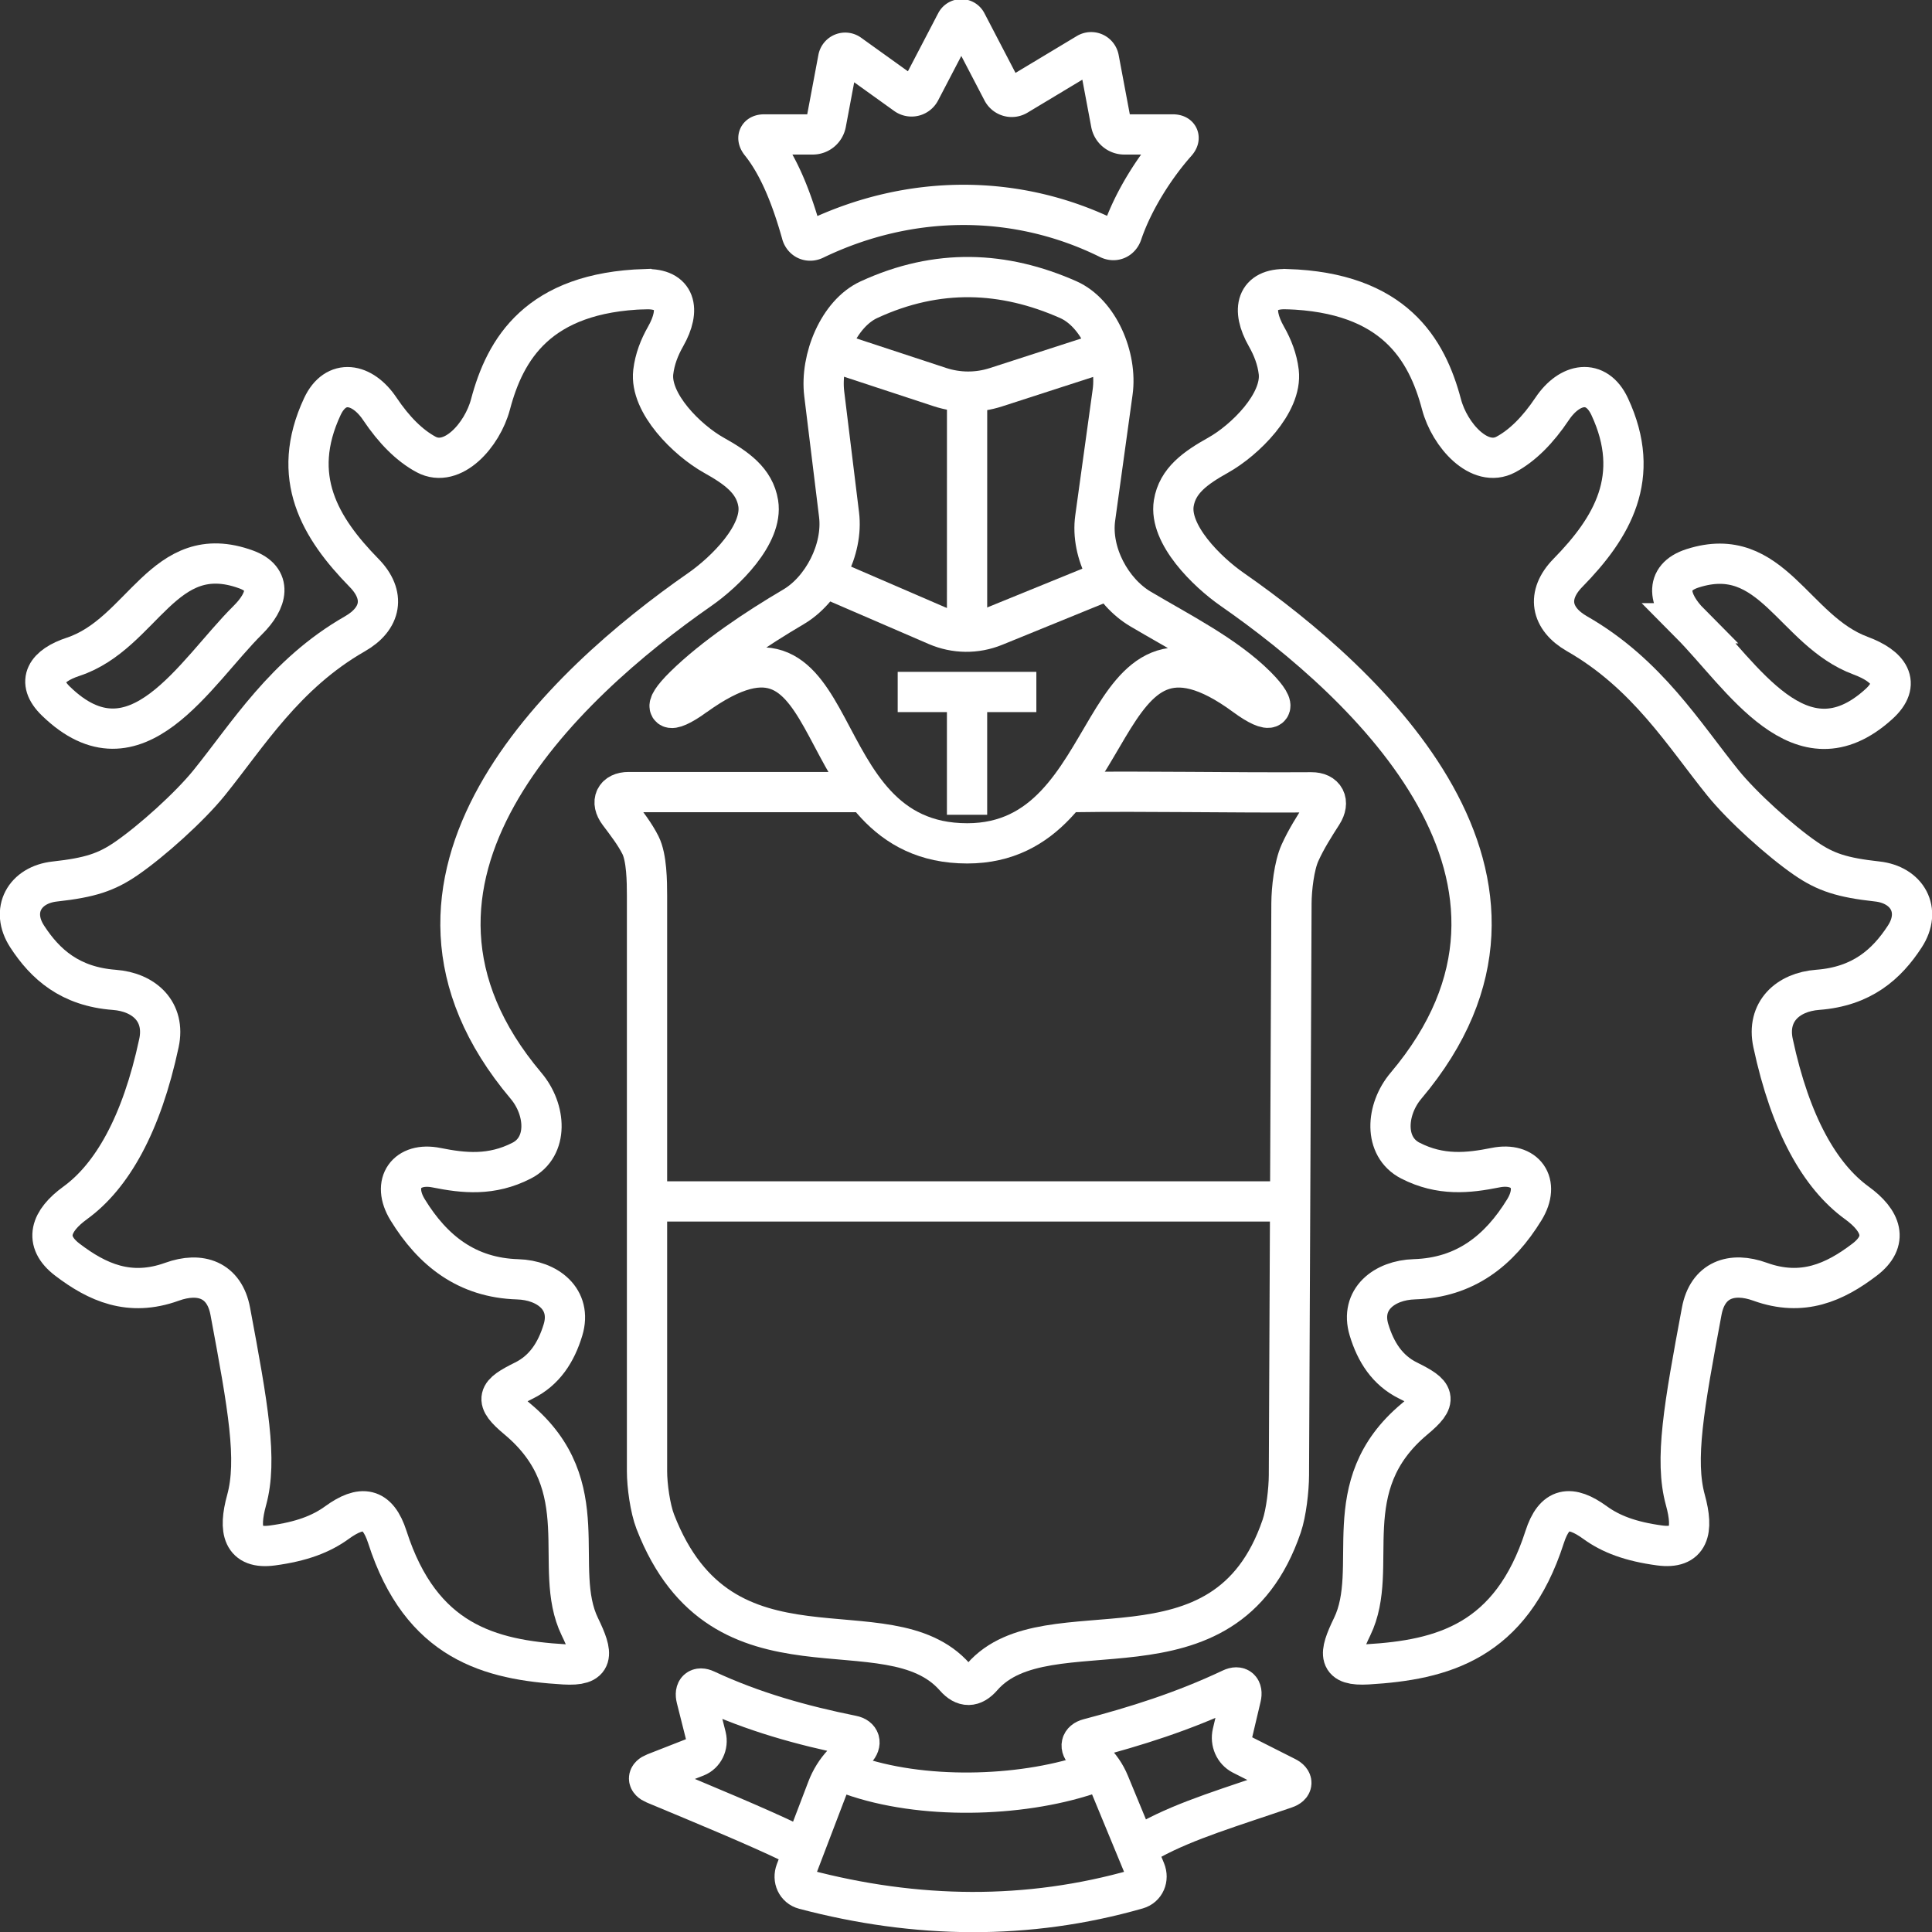 <?xml version="1.0" encoding="UTF-8" standalone="no"?>
<!-- Created with Inkscape (http://www.inkscape.org/) -->

<svg
   width="48"
   height="48"
   viewBox="0 0 48 48"
   version="1.1"
   id="svg1"
   xml:space="preserve"
   inkscape:version="1.3.2 (091e20e, 2023-11-25, custom)"
   sodipodi:docname="Мобайл.svg"
   xmlns:inkscape="http://www.inkscape.org/namespaces/inkscape"
   xmlns:sodipodi="http://sodipodi.sourceforge.net/DTD/sodipodi-0.dtd"
   xmlns="http://www.w3.org/2000/svg"
   xmlns:svg="http://www.w3.org/2000/svg"><rect x="0" y="0" width="48" height="48" fill="#333333" stroke="none"/><sodipodi:namedview
     id="namedview1"
     pagecolor="#ffffff"
     bordercolor="#000000"
     borderopacity="0.25"
     inkscape:showpageshadow="2"
     inkscape:pageopacity="0.0"
     inkscape:pagecheckerboard="0"
     inkscape:deskcolor="#d1d1d1"
     inkscape:document-units="px"
     inkscape:zoom="22.627417"
     inkscape:cx="22.406446"
     inkscape:cy="24.240504"
     inkscape:window-width="2560"
     inkscape:window-height="1369"
     inkscape:window-x="-8"
     inkscape:window-y="-8"
     inkscape:window-maximized="1"
     inkscape:current-layer="path1" /><defs
     id="defs1"><inkscape:path-effect
       effect="fillet_chamfer"
       id="path-effect53"
       is_visible="true"
       lpeversion="1"
       nodesatellites_param="F,0,0,1,0,0.263,0,1 @ F,0,1,1,0,0.263,0,1 @ F,0,1,1,0,0.263,0,1 @ F,0,1,1,0,0.263,0,1"
       radius="0"
       unit="px"
       method="auto"
       mode="F"
       chamfer_steps="1"
       flexible="false"
       use_knot_distance="true"
       apply_no_radius="true"
       apply_with_radius="true"
       only_selected="false"
       hide_knots="false" /><inkscape:path-effect
       effect="fillet_chamfer"
       id="path-effect52"
       is_visible="true"
       lpeversion="1"
       nodesatellites_param="F,0,0,1,0,0,0,1 @ F,0,0,1,0,0.265,0,1 @ F,0,1,1,0,0.265,0,1 @ F,0,0,1,0,0,0,1"
       radius="0"
       unit="px"
       method="auto"
       mode="F"
       chamfer_steps="1"
       flexible="false"
       use_knot_distance="true"
       apply_no_radius="true"
       apply_with_radius="true"
       only_selected="false"
       hide_knots="false" /><inkscape:path-effect
       effect="fillet_chamfer"
       id="path-effect49"
       is_visible="true"
       lpeversion="1"
       nodesatellites_param="F,0,1,1,0,0.277,0,1 @ F,0,1,1,0,0.277,0,1 @ F,0,1,1,0,0.277,0,1 @ F,0,0,1,0,0.277,0,1 @ F,0,1,1,0,0.277,0,1 @ F,0,1,1,0,0.277,0,1 @ F,0,1,1,0,0.277,0,1 @ F,0,1,1,0,0.277,0,1 @ F,0,1,1,0,0.277,0,1 @ F,0,1,1,0,0.277,0,1 @ F,0,1,1,0,0.277,0,1"
       radius="0"
       unit="px"
       method="auto"
       mode="F"
       chamfer_steps="1"
       flexible="false"
       use_knot_distance="true"
       apply_no_radius="true"
       apply_with_radius="true"
       only_selected="false"
       hide_knots="false" /><inkscape:path-effect
       effect="fillet_chamfer"
       id="path-effect48"
       is_visible="true"
       lpeversion="1"
       nodesatellites_param="F,0,0,1,0,0.256,0,1 @ F,0,1,1,0,0.256,0,1 @ F,0,1,1,0,0.256,0,1 @ F,0,1,1,0,0.256,0,1"
       radius="0"
       unit="px"
       method="auto"
       mode="F"
       chamfer_steps="1"
       flexible="false"
       use_knot_distance="true"
       apply_no_radius="true"
       apply_with_radius="true"
       only_selected="false"
       hide_knots="false" /><inkscape:path-effect
       effect="fillet_chamfer"
       id="path-effect47"
       is_visible="true"
       lpeversion="1"
       nodesatellites_param="F,0,0,1,0,0,0,1 @ F,0,0,1,0,0.272,0,1 @ F,0,1,1,0,0.272,0,1 @ F,0,0,1,0,0,0,1"
       radius="0"
       unit="px"
       method="auto"
       mode="F"
       chamfer_steps="1"
       flexible="false"
       use_knot_distance="true"
       apply_no_radius="true"
       apply_with_radius="true"
       only_selected="false"
       hide_knots="false" /><inkscape:path-effect
       effect="fillet_chamfer"
       id="path-effect45"
       is_visible="true"
       lpeversion="1"
       nodesatellites_param="F,0,0,1,0,0.211,0,1 @ F,0,1,1,0,0.211,0,1 @ F,0,1,1,0,0.211,0,1 @ F,0,1,1,0,0.211,0,1"
       radius="0"
       unit="px"
       method="auto"
       mode="F"
       chamfer_steps="1"
       flexible="false"
       use_knot_distance="true"
       apply_no_radius="true"
       apply_with_radius="true"
       only_selected="false"
       hide_knots="false" /><inkscape:path-effect
       effect="fillet_chamfer"
       id="path-effect44"
       is_visible="true"
       lpeversion="1"
       nodesatellites_param="F,0,0,1,0,0,0,1 @ F,0,0,1,0,0.327,0,1 @ F,0,0,1,0,0.318,0,1 @ F,0,0,1,0,0,0,1"
       radius="0"
       unit="px"
       method="auto"
       mode="F"
       chamfer_steps="1"
       flexible="false"
       use_knot_distance="true"
       apply_no_radius="true"
       apply_with_radius="true"
       only_selected="false"
       hide_knots="false" /><inkscape:path-effect
       effect="fillet_chamfer"
       id="path-effect43"
       is_visible="true"
       lpeversion="1"
       nodesatellites_param="F,0,0,1,0,0,0,1 @ F,0,0,1,0,0,0,1"
       radius="0"
       unit="px"
       method="auto"
       mode="F"
       chamfer_steps="1"
       flexible="false"
       use_knot_distance="true"
       apply_no_radius="true"
       apply_with_radius="true"
       only_selected="false"
       hide_knots="false" /><inkscape:path-effect
       effect="fillet_chamfer"
       id="path-effect41"
       is_visible="true"
       lpeversion="1"
       nodesatellites_param="F,0,0,1,0,0,0,1 @ F,0,0,1,0,0,0,1"
       radius="0"
       unit="px"
       method="auto"
       mode="F"
       chamfer_steps="1"
       flexible="false"
       use_knot_distance="true"
       apply_no_radius="true"
       apply_with_radius="true"
       only_selected="false"
       hide_knots="false" /><inkscape:path-effect
       effect="fillet_chamfer"
       id="path-effect40"
       is_visible="true"
       lpeversion="1"
       nodesatellites_param="F,0,1,1,0,0,0,1 @ F,0,1,1,0,0.48,0,1 @ F,0,1,1,0,0.48,0,1 @ F,0,1,1,0,0.48,0,1 @ F,0,0,1,0,0.48,0,1 @ F,0,1,1,0,0.48,0,1 @ F,0,1,1,0,0.48,0,1 @ F,0,1,1,0,0.48,0,1 @ F,0,1,1,0,0,0,1"
       radius="0"
       unit="px"
       method="auto"
       mode="F"
       chamfer_steps="1"
       flexible="false"
       use_knot_distance="true"
       apply_no_radius="true"
       apply_with_radius="true"
       only_selected="false"
       hide_knots="false" /><inkscape:path-effect
       effect="fillet_chamfer"
       id="path-effect39"
       is_visible="true"
       lpeversion="1"
       nodesatellites_param="F,0,0,1,0,0,0,1 @ F,0,0,1,0,0.578,0,1 @ F,0,0,1,0,0,0,1"
       radius="0"
       unit="px"
       method="auto"
       mode="F"
       chamfer_steps="1"
       flexible="false"
       use_knot_distance="true"
       apply_no_radius="true"
       apply_with_radius="true"
       only_selected="false"
       hide_knots="false" /><inkscape:path-effect
       effect="powerstroke"
       id="path-effect36"
       is_visible="true"
       lpeversion="1.3"
       scale_width="1"
       interpolator_type="CubicBezierJohan"
       interpolator_beta="0.2"
       start_linecap_type="zerowidth"
       end_linecap_type="zerowidth"
       offset_points="1,1"
       linejoin_type="extrp_arc"
       miter_limit="4"
       not_jump="false"
       sort_points="true"
       message="&lt;b&gt;Ctrl + click&lt;/b&gt; on existing node and move it" /><inkscape:path-effect
       effect="fillet_chamfer"
       id="path-effect33"
       is_visible="true"
       lpeversion="1"
       nodesatellites_param="F,0,0,1,0,0,0,1 @ F,0,0,1,0,0.615,0,1 @ F,0,0,1,0,0,0,1"
       radius="0"
       unit="px"
       method="auto"
       mode="F"
       chamfer_steps="1"
       flexible="false"
       use_knot_distance="true"
       apply_no_radius="true"
       apply_with_radius="true"
       only_selected="false"
       hide_knots="false" /><inkscape:path-effect
       effect="fillet_chamfer"
       id="path-effect32"
       is_visible="true"
       lpeversion="1"
       nodesatellites_param="F,0,1,1,0,1.181,0,1 @ F,0,0,1,0,1.181,0,1 @ F,0,1,1,0,1.181,0,1 @ F,0,1,1,0,1.181,0,1 @ F,0,1,1,0,1.181,0,1 @ F,0,1,1,0,1.181,0,1 @ F,0,1,1,0,1.181,0,1"
       radius="0"
       unit="px"
       method="auto"
       mode="F"
       chamfer_steps="1"
       flexible="false"
       use_knot_distance="true"
       apply_no_radius="true"
       apply_with_radius="true"
       only_selected="false"
       hide_knots="false" /><inkscape:path-effect
       effect="fillet_chamfer"
       id="path-effect31"
       is_visible="true"
       lpeversion="1"
       nodesatellites_param="F,0,1,1,0,0,0,1 @ F,0,0,1,0,0.285,0,1 @ F,0,1,1,0,0.285,0,1 @ F,0,1,1,0,0.285,0,1 @ F,0,1,1,0,0.285,0,1 @ F,0,1,1,0,0.285,0,1 @ F,0,1,1,0,0.285,0,1 @ F,0,1,1,0,0.285,0,1 @ F,0,1,1,0,0.285,0,1 @ F,0,1,1,0,0.285,0,1 @ F,0,1,1,0,0.285,0,1 @ F,0,1,1,0,0.285,0,1 @ F,0,1,1,0,0.285,0,1 @ F,0,1,1,0,0,0,1"
       radius="0"
       unit="px"
       method="auto"
       mode="F"
       chamfer_steps="1"
       flexible="false"
       use_knot_distance="true"
       apply_no_radius="true"
       apply_with_radius="true"
       only_selected="false"
       hide_knots="false" /><inkscape:path-effect
       effect="fillet_chamfer"
       id="path-effect30"
       is_visible="true"
       lpeversion="1"
       nodesatellites_param="F,0,0,1,0,1.073,0,1 @ F,0,1,1,0,1.073,0,1"
       radius="0"
       unit="px"
       method="auto"
       mode="F"
       chamfer_steps="1"
       flexible="false"
       use_knot_distance="true"
       apply_no_radius="true"
       apply_with_radius="true"
       only_selected="false"
       hide_knots="false" /><inkscape:path-effect
       effect="fillet_chamfer"
       id="path-effect29"
       is_visible="true"
       lpeversion="1"
       nodesatellites_param="F,0,1,1,0,0.994,0,1 @ F,0,1,1,0,0.994,0,1"
       radius="0"
       unit="px"
       method="auto"
       mode="F"
       chamfer_steps="1"
       flexible="false"
       use_knot_distance="true"
       apply_no_radius="true"
       apply_with_radius="true"
       only_selected="false"
       hide_knots="false" /><inkscape:path-effect
       effect="fillet_chamfer"
       id="path-effect28"
       is_visible="true"
       lpeversion="1"
       nodesatellites_param="F,0,0,1,0,1.073,0,1 @ F,0,1,1,0,1.073,0,1 @ F,0,1,1,0,1.073,0,1 @ F,0,1,1,0,1.073,0,1 @ F,0,1,1,0,1.073,0,1 @ F,0,1,1,0,1.073,0,1 @ F,0,1,1,0,1.073,0,1 @ F,0,1,1,0,1.073,0,1 @ F,0,1,1,0,1.073,0,1 @ F,0,1,1,0,1.073,0,1 @ F,0,1,1,0,1.073,0,1 @ F,0,1,1,0,1.073,0,1 @ F,0,1,1,0,1.073,0,1 @ F,0,1,1,0,1.073,0,1 @ F,0,1,1,0,1.073,0,1 @ F,0,1,1,0,1.073,0,1 @ F,0,1,1,0,1.073,0,1 @ F,0,1,1,0,1.073,0,1"
       radius="0"
       unit="px"
       method="auto"
       mode="F"
       chamfer_steps="1"
       flexible="false"
       use_knot_distance="true"
       apply_no_radius="true"
       apply_with_radius="true"
       only_selected="false"
       hide_knots="false" /><inkscape:path-effect
       effect="fillet_chamfer"
       id="path-effect27"
       is_visible="true"
       lpeversion="1"
       nodesatellites_param="F,0,1,1,0,1.117,0,1 @ F,0,1,1,0,1.117,0,1 @ F,0,0,1,0,1.117,0,1 @ F,0,1,1,0,1.117,0,1 @ F,0,1,1,0,1.117,0,1 @ F,0,1,1,0,1.117,0,1 @ F,0,1,1,0,1.117,0,1 @ F,0,1,1,0,1.117,0,1 @ F,0,1,1,0,1.117,0,1 @ F,0,1,1,0,1.117,0,1 @ F,0,1,1,0,1.117,0,1 @ F,0,1,1,0,1.117,0,1 @ F,0,1,1,0,1.117,0,1 @ F,0,1,1,0,1.117,0,1 @ F,0,1,1,0,1.117,0,1 @ F,0,1,1,0,1.117,0,1 @ F,0,1,1,0,1.117,0,1 @ F,0,1,1,0,1.117,0,1"
       radius="0"
       unit="px"
       method="auto"
       mode="F"
       chamfer_steps="1"
       flexible="false"
       use_knot_distance="true"
       apply_no_radius="true"
       apply_with_radius="true"
       only_selected="false"
       hide_knots="false" /><inkscape:path-effect
       effect="fillet_chamfer"
       id="path-effect26"
       is_visible="true"
       lpeversion="1"
       nodesatellites_param="F,0,0,1,0,0,0,1 @ F,0,0,1,0,0,0,1 @ F,0,0,1,0,0,0,1 @ F,0,0,1,0,0,0,1 @ F,0,0,1,0,0,0,1 @ F,0,0,1,0,0,0,1 @ F,0,0,1,0,0,0,1 @ F,0,0,1,0,0,0,1 @ F,0,0,1,0,0,0,1 @ F,0,0,1,0,0,0,1 @ F,0,0,1,0,0,0,1 @ F,0,0,1,0,0,0,1 @ F,0,0,1,0,0,0,1 @ F,0,0,1,0,0,0,1 @ F,0,0,1,0,0,0,1 @ F,0,0,1,0,0,0,1 @ F,0,0,1,0,0,0,1 @ F,0,0,1,0,0,0,1"
       radius="0"
       unit="px"
       method="auto"
       mode="F"
       chamfer_steps="1"
       flexible="false"
       use_knot_distance="true"
       apply_no_radius="true"
       apply_with_radius="true"
       only_selected="false"
       hide_knots="false" /><inkscape:path-effect
       effect="fill_between_many"
       method="bsplinespiro"
       autoreverse="false"
       close="false"
       join="false"
       linkedpaths="#path36,0,1"
       id="path-effect37" /></defs><g
     inkscape:groupmode="layer"
     id="path1"
     inkscape:label="Layer 2"
     style="opacity:1;stroke-width:0.993;stroke-dasharray:none;stroke:#000000;stroke-opacity:1"
     d="M 15.952 7.777 C 13.358 7.874 12.538 9.222 12.171 10.541 C 11.953 11.325 11.177 12.172 10.507 11.795 C 10.127 11.581 9.77 11.229 9.437 10.751 C 8.979 10.092 8.289 9.969 7.953 10.703 C 7.186 12.377 7.91 13.598 8.976 14.681 C 9.534 15.248 9.42 15.847 8.739 16.238 C 7.048 17.208 6.137 18.664 5.196 19.817 C 4.691 20.436 3.724 21.301 3.067 21.736 C 2.594 22.049 2.189 22.176 1.381 22.266 C 0.608 22.353 0.221 23.002 0.672 23.666 C 1.111 24.313 1.712 24.826 2.751 24.919 C 3.523 24.988 4.079 25.485 3.903 26.28 C 3.475 28.213 2.758 29.451 1.879 30.103 C 1.25 30.569 1.048 31.091 1.684 31.56 C 2.399 32.086 3.178 32.423 4.186 32.084 C 4.924 31.837 5.546 32.044 5.698 32.845 C 6.126 35.101 6.357 36.389 6.108 37.355 C 5.908 38.133 6.018 38.621 6.788 38.512 C 7.454 38.419 7.918 38.248 8.29 37.994 C 8.937 37.551 9.351 37.6 9.609 38.37 C 10.445 40.862 12.12 41.313 13.934 41.426 C 14.71 41.474 14.683 41.181 14.351 40.459 C 13.694 39.03 14.784 37.078 12.864 35.46 C 12.26 34.951 12.348 34.82 13.036 34.458 C 13.498 34.214 13.774 33.804 13.939 33.297 C 14.189 32.526 13.547 32.038 12.773 32.004 C 11.563 31.949 10.737 31.314 10.125 30.352 C 9.693 29.674 10.1 29.137 10.864 29.284 C 11.51 29.408 12.166 29.467 12.878 29.126 C 13.581 28.789 13.517 27.837 13.001 27.227 C 8.764 22.226 13.942 17.474 17.31 15.155 C 17.96 14.707 18.964 13.742 18.798 12.959 C 18.69 12.453 18.272 12.155 17.751 11.864 C 17.065 11.482 16.087 10.536 16.206 9.746 C 16.247 9.472 16.346 9.219 16.476 8.983 C 16.866 8.279 16.728 7.748 15.952 7.777 Z"><path
       style="opacity:1;fill:none;stroke:#ffffff;stroke-width:1;stroke-dasharray:none;stroke-opacity:1"
       d="m 31.965,7.183 c 2.673,0.082 3.487,1.497 3.849,2.864 0.203,0.766 0.946,1.595 1.6,1.244 0.411,-0.221 0.794,-0.604 1.15,-1.135 0.434,-0.647 1.096,-0.766 1.428,-0.054 0.815,1.748 0.06,3.01 -1.038,4.131 -0.54,0.551 -0.43,1.137 0.228,1.513 1.743,0.997 2.663,2.517 3.625,3.706 0.488,0.602 1.42,1.439 2.047,1.872 0.504,0.348 0.915,0.48 1.785,0.576 0.743,0.081 1.111,0.714 0.685,1.368 -0.449,0.69 -1.066,1.241 -2.164,1.324 -0.743,0.056 -1.275,0.544 -1.109,1.321 0.433,2.028 1.172,3.312 2.08,3.971 0.612,0.444 0.802,0.949 0.194,1.412 -0.739,0.563 -1.543,0.929 -2.597,0.548 -0.705,-0.255 -1.303,-0.049 -1.449,0.733 -0.443,2.37 -0.68,3.697 -0.406,4.692 0.208,0.755 0.101,1.226 -0.64,1.127 -0.723,-0.097 -1.212,-0.284 -1.601,-0.566 -0.614,-0.446 -1.014,-0.394 -1.256,0.359 -0.837,2.604 -2.548,3.051 -4.396,3.161 -0.746,0.044 -0.725,-0.237 -0.387,-0.933 0.713,-1.465 -0.449,-3.493 1.553,-5.163 0.587,-0.49 0.506,-0.624 -0.165,-0.956 -0.509,-0.252 -0.8,-0.7 -0.969,-1.26 -0.228,-0.757 0.383,-1.233 1.128,-1.255 1.259,-0.039 2.108,-0.709 2.732,-1.727 0.408,-0.666 0.018,-1.193 -0.716,-1.046 -0.678,0.136 -1.365,0.21 -2.116,-0.175 -0.67,-0.343 -0.609,-1.268 -0.109,-1.86 4.32,-5.116 -0.942,-9.983 -4.317,-12.331 -0.626,-0.435 -1.576,-1.367 -1.452,-2.14 0.091,-0.566 0.543,-0.882 1.104,-1.196 0.661,-0.37 1.595,-1.29 1.504,-2.066 -0.038,-0.32 -0.153,-0.613 -0.306,-0.882 -0.387,-0.68 -0.249,-1.199 0.498,-1.176 z"
       id="path1-0" /><path
       style="fill:none;stroke:#ffffff;stroke-width:1;stroke-dasharray:none;stroke-opacity:1"
       d="m 6.156,15.407 c -1.312,1.302 -2.777,3.945 -4.767,2.012 -0.51,-0.495 -0.228,-0.885 0.427,-1.101 1.741,-0.575 2.238,-2.923 4.3,-2.17 0.652,0.238 0.538,0.766 0.04,1.259 z"
       id="path2" /><path
       style="opacity:1;fill:none;stroke:#ffffff;stroke-width:1;stroke-dasharray:none;stroke-opacity:1"
       d="m 41.987,15.485 c 1.297,1.307 2.746,3.772 4.691,2.01 0.572,-0.518 0.254,-0.943 -0.454,-1.206 -1.664,-0.617 -2.198,-2.804 -4.173,-2.169 -0.722,0.232 -0.601,0.824 -0.064,1.365 z"
       id="path2-8" /><path
       style="fill:none;stroke:#ffffff;stroke-width:1;stroke-dasharray:none;stroke-opacity:1"
       d="m 19.687,45.803 c -0.876,-0.423 -2.165,-0.956 -3.424,-1.481 -0.184,-0.077 -0.183,-0.198 0.003,-0.271 l 1.032,-0.404 c 0.191,-0.075 0.296,-0.292 0.244,-0.501 l -0.24,-0.953 c -0.051,-0.204 0.052,-0.296 0.233,-0.211 1.179,0.549 2.383,0.884 3.638,1.138 0.195,0.039 0.239,0.19 0.099,0.34 l -0.332,0.355 c -0.167,0.178 -0.3,0.391 -0.389,0.625 l -0.782,2.049 c -0.075,0.196 0.02,0.399 0.212,0.45 2.781,0.735 5.553,0.774 8.275,-0.006 0.191,-0.055 0.28,-0.26 0.201,-0.454 l -0.897,-2.171 c -0.095,-0.231 -0.237,-0.436 -0.415,-0.601 l -0.179,-0.166 c -0.149,-0.139 -0.114,-0.291 0.078,-0.342 1.163,-0.307 2.337,-0.67 3.55,-1.244 0.181,-0.085 0.286,0.007 0.238,0.212 l -0.211,0.893 c -0.051,0.216 0.048,0.439 0.236,0.535 l 1.097,0.554 c 0.179,0.09 0.172,0.218 -0.017,0.282 -1.326,0.457 -2.453,0.786 -3.347,1.274"
       id="path3" /><path
       style="fill:none;stroke:#ffffff;stroke-width:1;stroke-dasharray:none;stroke-opacity:1"
       d="m 21.146,44.097 c 1.748,0.623 4.179,0.551 5.855,0"
       id="path4" /><path
       style="fill:none;stroke:#ffffff;stroke-width:1;stroke-dasharray:none;stroke-opacity:1"
       d="M 19.916,5.805 C 19.686,4.987 19.373,4.143 18.896,3.549 18.8,3.429 18.835,3.34 18.988,3.34 l 1.205,-1.703e-4 a 0.335,0.34 0 0 0 0.329,-0.276 l 0.302,-1.607 a 0.178,0.181 0 0 1 0.278,-0.114 l 1.405,1.008 a 0.244,0.247 0 0 0 0.356,-0.086 l 0.891,-1.708 a 0.147,0.149 0 0 1 0.259,2.15e-5 l 0.89,1.708 a 0.264,0.268 0 0 0 0.368,0.105 l 1.74,-1.046 a 0.195,0.198 0 0 1 0.29,0.133 l 0.302,1.607 a 0.335,0.34 0 0 0 0.329,0.276 l 1.205,1.703e-4 c 0.153,2.15e-5 0.189,0.089 0.086,0.204 -0.523,0.588 -1.069,1.435 -1.345,2.252 -0.05,0.147 -0.19,0.209 -0.328,0.141 -2.281,-1.13 -4.935,-1.133 -7.313,0.014 -0.138,0.067 -0.28,0.003 -0.322,-0.147 z"
       id="path5" /><path
       style="opacity:1;fill:none;stroke:#ffffff;stroke-width:1;stroke-dasharray:none;stroke-opacity:1"
       d="m 17.267,17.288 c 3.901,-2.81 2.593,3.665 6.764,3.665 3.928,0 3.089,-6.472 6.902,-3.665 0.66,0.486 0.873,0.353 0.283,-0.239 -0.767,-0.768 -1.916,-1.346 -2.883,-1.92 -0.718,-0.426 -1.243,-1.39 -1.123,-2.258 L 27.643,9.741 C 27.763,8.873 27.297,7.778 26.538,7.443 24.939,6.737 23.295,6.658 21.588,7.446 20.834,7.793 20.372,8.915 20.478,9.785 l 0.368,3.002 c 0.107,0.87 -0.415,1.869 -1.135,2.292 -0.891,0.524 -1.969,1.238 -2.712,1.97 -0.597,0.587 -0.424,0.737 0.268,0.239 z"
       id="path6" /><path
       style="fill:none;stroke:#ffffff;stroke-width:1;stroke-dasharray:none;stroke-opacity:1"
       d="m 20.806,14.476 2.465,1.065 c 0.462,0.199 0.977,0.205 1.442,0.015 l 2.583,-1.053"
       id="path7" /><path
       style="fill:none;fill-opacity:1;stroke:#ffffff;stroke-width:1;stroke-dasharray:none;stroke-opacity:1"
       d="m 24.027,10.168 c 0,0.085 -6.72e-4,5.112 -6.72e-4,5.112 z"
       id="path38" /><path
       style="fill:none;fill-opacity:1;stroke:#ffffff;stroke-width:1;stroke-dasharray:none;stroke-opacity:1"
       d="m 21.041,8.857 2.31,0.76 c 0.454,0.149 0.939,0.151 1.393,0.004 l 2.361,-0.764"
       id="path39" /><path
       style="fill:none;fill-opacity:1;stroke:#ffffff;stroke-width:1;stroke-dasharray:none;stroke-opacity:1"
       d="m 21.324,19.679 h -5.707 c -0.334,0 -0.453,0.239 -0.244,0.517 0.199,0.265 0.403,0.53 0.539,0.801 0.156,0.31 0.163,0.903 0.163,1.259 V 36.552 c 0,0.357 0.078,0.923 0.205,1.253 1.67,4.311 5.781,1.965 7.445,3.864 0.227,0.259 0.451,0.254 0.677,-0.006 1.62,-1.861 6.017,0.429 7.441,-3.746 0.114,-0.335 0.178,-0.906 0.18,-1.263 L 32.086,22.441 c 0.002,-0.357 0.066,-0.93 0.211,-1.251 0.155,-0.344 0.357,-0.66 0.557,-0.973 0.188,-0.294 0.062,-0.534 -0.272,-0.532 -1.994,0.013 -4.18,-0.033 -5.904,-0.006"
       id="path40" /><path
       style="fill:none;fill-opacity:1;stroke:#ffffff;stroke-width:1;stroke-dasharray:none;stroke-opacity:1"
       d="M 16.538,29.849 H 31.574"
       id="path41" /><path
       style="fill:none;fill-opacity:1;stroke:#ffffff;stroke-width:1;stroke-linecap:butt;stroke-dasharray:none;stroke-opacity:1"
       d="m 22.303,17.192 h 3.445"
       id="path53" /><path
       style="fill:none;fill-opacity:1;stroke:#ffffff;stroke-width:1;stroke-linecap:butt;stroke-dasharray:none;stroke-opacity:1"
       d="M 24.026,20.243 V 17.369"
       id="path54" /><path
       style="fill:none;stroke:#ffffff;stroke-width:1;stroke-dasharray:none;stroke-opacity:1"
       d="m 16.035,7.183 c -2.673,0.082 -3.487,1.497 -3.849,2.864 -0.203,0.766 -0.946,1.595 -1.6,1.244 C 10.175,11.07 9.792,10.687 9.436,10.157 9.002,9.51 8.34,9.391 8.008,10.103 c -0.815,1.748 -0.06,3.01 1.038,4.131 0.54,0.551 0.43,1.137 -0.228,1.513 -1.743,0.997 -2.663,2.517 -3.625,3.706 -0.488,0.602 -1.42,1.439 -2.047,1.872 -0.504,0.348 -0.915,0.48 -1.785,0.576 -0.743,0.081 -1.111,0.714 -0.685,1.368 0.449,0.69 1.066,1.241 2.164,1.324 0.743,0.056 1.275,0.544 1.109,1.321 -0.433,2.028 -1.172,3.312 -2.08,3.971 -0.612,0.444 -0.802,0.949 -0.194,1.412 0.739,0.563 1.543,0.929 2.597,0.548 0.705,-0.255 1.303,-0.049 1.449,0.733 0.443,2.37 0.68,3.697 0.406,4.692 -0.208,0.755 -0.101,1.226 0.64,1.127 0.723,-0.097 1.212,-0.284 1.601,-0.566 0.614,-0.446 1.014,-0.394 1.256,0.359 0.837,2.604 2.548,3.051 4.396,3.161 0.746,0.044 0.725,-0.237 0.387,-0.933 -0.713,-1.465 0.449,-3.493 -1.553,-5.163 -0.587,-0.49 -0.506,-0.624 0.165,-0.956 0.509,-0.252 0.8,-0.7 0.969,-1.26 0.228,-0.757 -0.383,-1.233 -1.128,-1.255 -1.259,-0.039 -2.108,-0.709 -2.732,-1.727 -0.408,-0.666 -0.018,-1.193 0.716,-1.046 0.678,0.136 1.365,0.21 2.116,-0.175 0.67,-0.343 0.609,-1.268 0.109,-1.86 -4.32,-5.116 0.942,-9.983 4.317,-12.331 0.626,-0.435 1.576,-1.367 1.452,-2.14 -0.091,-0.566 -0.543,-0.882 -1.104,-1.196 -0.661,-0.37 -1.595,-1.29 -1.504,-2.066 0.038,-0.32 0.153,-0.613 0.306,-0.882 0.387,-0.68 0.249,-1.199 -0.498,-1.176 z"
       id="path1-0-5" /></g></svg>
